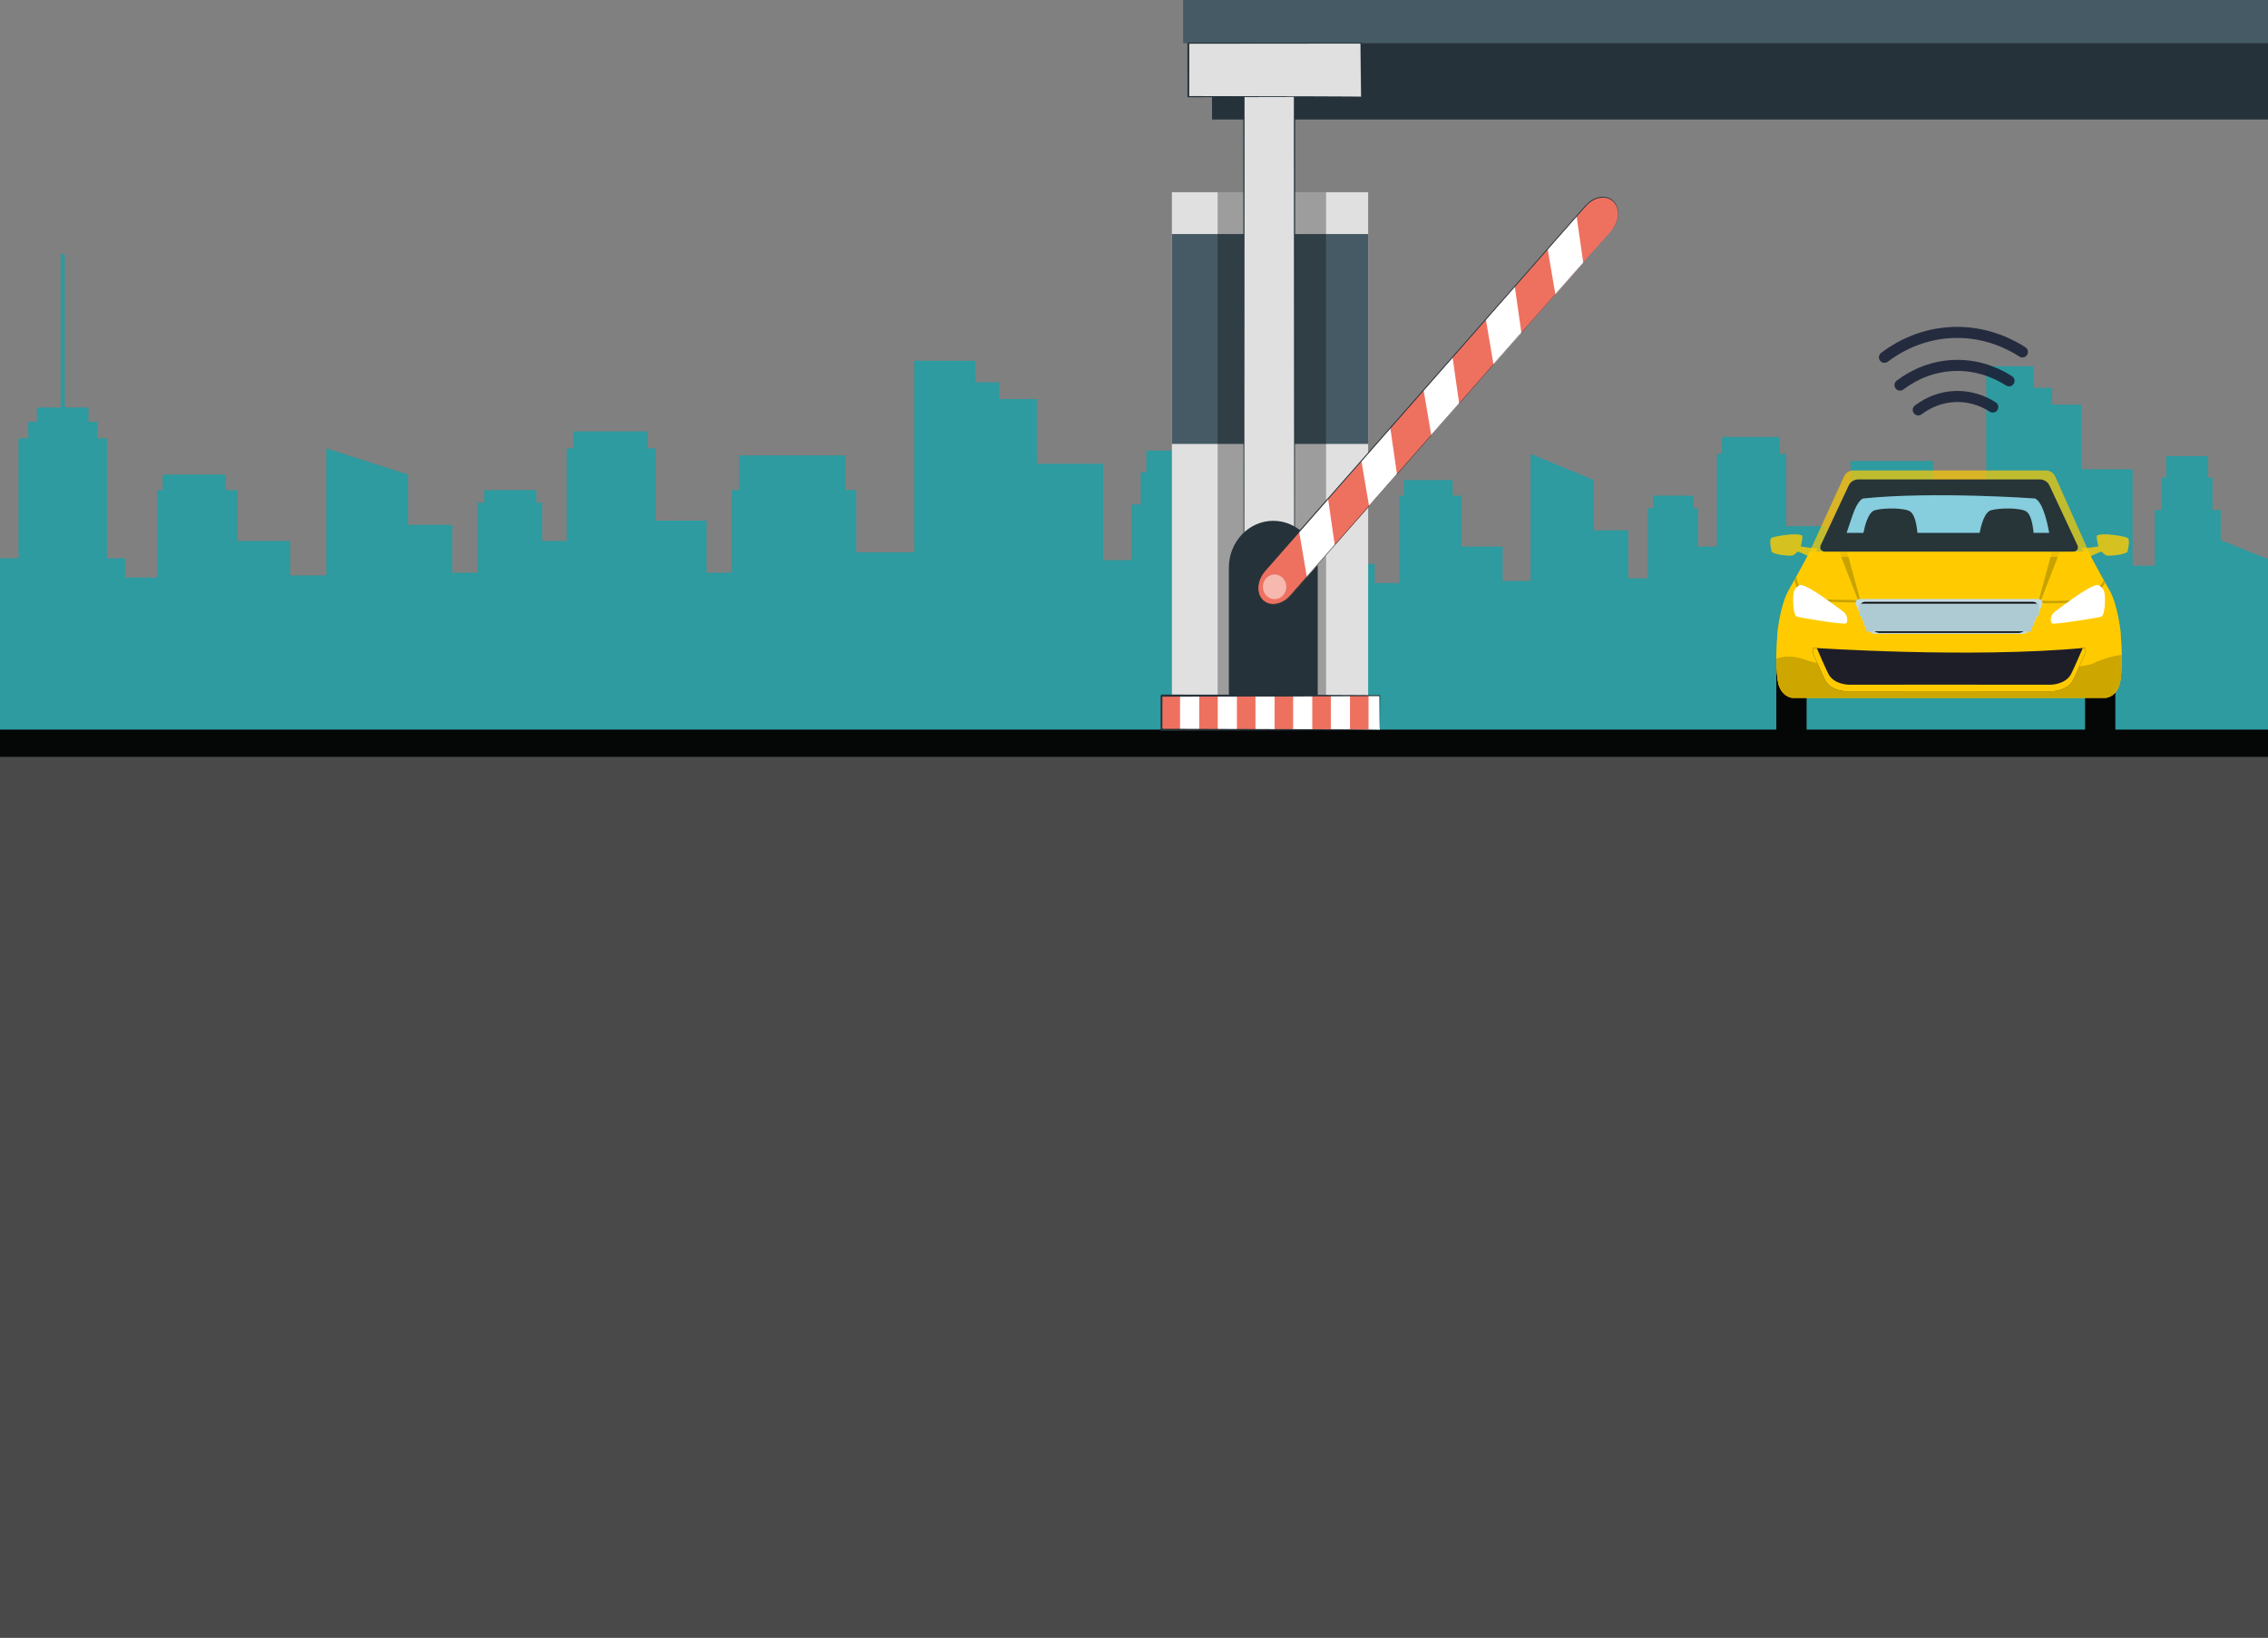 <?xml version="1.0" encoding="UTF-8"?>
<svg id="Layer_2" data-name="Layer 2" xmlns="http://www.w3.org/2000/svg" viewBox="0 0 1024 739.63">
  <rect x="0" y="0" width="1024" height="739.63" fill="#808080" stroke="none"/>
  <defs>
    <style>
      .cls-1 {
        fill: #050606;
      }

      .cls-2 {
        fill: #fff;
      }

      .cls-3, .cls-4, .cls-5, .cls-6 {
        fill: #ffcb00;
      }

      .cls-7 {
        fill: #ee7160;
      }

      .cls-8 {
        fill: #86cdde;
      }

      .cls-9 {
        fill: #c2d9e1;
      }

      .cls-10 {
        fill: #e0e0e0;
      }

      .cls-11, .cls-12 {
        fill: #c8a200;
      }

      .cls-13 {
        fill: #1e1e28;
      }

      .cls-14 {
        fill: #455a64;
      }

      .cls-15 {
        fill: #4a494a;
      }

      .cls-16 {
        fill: #263239;
      }

      .cls-17 {
        fill: #273538;
      }

      .cls-18 {
        stroke-width: 3.36px;
      }

      .cls-18, .cls-19, .cls-20, .cls-21 {
        stroke: #aecad3;
      }

      .cls-18, .cls-19, .cls-20, .cls-21, .cls-22 {
        fill: none;
        stroke-miterlimit: 10;
      }

      .cls-19 {
        stroke-width: 3.4px;
      }

      .cls-20 {
        stroke-width: 3.32px;
      }

      .cls-21 {
        stroke-width: 3.46px;
      }

      .cls-23 {
        opacity: .3;
      }

      .cls-24, .cls-4 {
        opacity: .5;
      }

      .cls-25, .cls-12 {
        opacity: .9;
      }

      .cls-22 {
        stroke: #1b2137;
        stroke-linecap: round;
        stroke-width: 5px;
      }

      .cls-26 {
        fill: #18a1a7;
      }

      .cls-26, .cls-5 {
        opacity: .8;
      }

      .cls-6 {
        opacity: .7;
      }
    </style>
  </defs>
  <g id="Capa_1" data-name="Capa 1">
    <g>
      <rect class="cls-15" y="335.32" width="1024" height="404.31"/>
      <polygon class="cls-26" points="1024 252.48 1002.65 243.98 1002.65 230.33 998.93 230.33 998.93 215.73 996.93 215.73 996.93 205.99 978.04 205.99 978.04 215.73 976.04 215.73 976.04 230.33 972.89 230.33 972.89 255.48 962.88 255.48 962.88 211.94 939.7 211.94 939.7 182.74 926.54 182.74 926.54 175.17 918.24 175.17 918.24 165.43 896.79 165.43 896.79 251.96 876.47 251.96 876.47 223.84 872.75 223.84 872.75 208.16 835.55 208.16 835.55 223.84 832.98 223.84 832.98 261.15 824.11 261.15 824.11 237.63 806.37 237.63 806.37 204.98 803.51 204.98 803.51 197.34 777.47 197.34 777.47 204.98 775.18 204.98 775.18 246.82 766.6 246.82 766.6 229.52 764.6 229.52 764.6 223.84 746.28 223.84 746.28 229.52 743.99 229.52 743.99 261.15 735.12 261.15 735.12 239.52 719.67 239.52 719.67 216.81 691.06 204.98 691.06 262.37 678.47 262.37 678.47 246.82 659.87 246.82 659.87 223.84 655.87 223.84 655.87 216.81 633.83 216.81 633.83 223.84 631.83 223.84 631.83 263.32 620.67 263.32 620.67 254.67 614.3 254.67 614.3 200.46 610.9 200.46 610.9 193.01 607.86 193.01 607.86 186.53 599.56 186.53 599.56 117.3 598.13 117.3 598.13 186.53 589.83 186.53 589.83 193.01 586.79 193.01 586.79 200.46 583.39 200.46 583.39 254.67 576.9 254.67 576.9 332.84 1024 332.84 1024 252.48"/>
      <polygon class="cls-26" points="576.9 249.98 549.35 241.47 549.35 227.82 544.55 227.82 544.55 213.22 541.97 213.22 541.97 203.49 517.6 203.49 517.6 213.22 515.02 213.22 515.02 227.82 510.95 227.82 510.95 252.97 498.03 252.97 498.03 209.44 468.13 209.44 468.13 180.23 451.15 180.23 451.15 172.66 440.44 172.66 440.44 162.93 412.75 162.93 412.75 249.45 386.54 249.45 386.54 221.33 381.74 221.33 381.74 205.65 333.74 205.65 333.74 221.33 330.42 221.33 330.42 258.65 318.98 258.65 318.98 235.12 296.09 235.12 296.09 202.47 292.4 202.47 292.4 194.83 258.8 194.83 258.8 202.47 255.85 202.47 255.85 244.32 244.77 244.32 244.77 227.01 242.19 227.01 242.19 221.33 218.56 221.33 218.56 227.01 215.6 227.01 215.6 258.65 204.16 258.65 204.16 237.02 184.22 237.02 184.22 214.3 147.31 202.47 147.31 259.87 131.06 259.87 131.06 244.32 107.06 244.32 107.06 221.33 101.9 221.33 101.9 214.3 73.47 214.3 73.47 221.33 70.88 221.33 70.88 260.81 56.49 260.81 56.49 252.16 48.26 252.16 48.26 197.95 43.88 197.95 43.88 190.51 39.95 190.51 39.95 184.02 29.24 184.02 29.24 114.8 27.4 114.8 27.4 184.02 16.69 184.02 16.69 190.51 12.76 190.51 12.76 197.95 8.38 197.95 8.38 252.16 0 252.16 0 330.33 576.9 330.33 576.9 249.98"/>
      <g>
        <path class="cls-1" d="M806.38,296.22h4.93c2.41,0,4.37,1.96,4.37,4.37v28.89c0,2.41-1.96,4.37-4.37,4.37h-4.93c-2.41,0-4.37-1.96-4.37-4.37v-28.89c0-2.41,1.96-4.37,4.37-4.37Z"/>
        <path class="cls-1" d="M945.78,296.22h4.93c2.41,0,4.37,1.96,4.37,4.37v28.89c0,2.41-1.96,4.37-4.37,4.37h-4.93c-2.41,0-4.37-1.96-4.37-4.37v-28.89c0-2.41,1.96-4.37,4.37-4.37Z"/>
        <path class="cls-3" d="M957.43,285.29s-1.16-12.18-5.1-18.93c-3.28-5.63-9.47-17.24-9.47-17.24h-125.73s-6.19,11.61-9.47,17.24c-3.93,6.76-5.1,18.93-5.1,18.93-.49,7.53-.97,13.84,0,21.61,.97,7.77,6.55,8.25,6.55,8.25h141.75s5.58-.49,6.56-8.25c.97-7.77,.48-14.08,0-21.61Z"/>
        <polygon class="cls-11" points="839.45 272.46 840.12 271.82 833.93 249.12 830.38 249.12 839.45 272.46"/>
        <polygon class="cls-11" points="930.03 249.12 926.48 249.12 920.29 271.82 920.96 272.46 930.03 249.12"/>
        <path class="cls-4" d="M818.66,287.24c-7.49-2.68-12.57-3.33-15.95-3.19-.1,.79-.14,1.25-.14,1.25-.49,7.53-.97,13.84,0,21.61,.97,7.77,6.55,8.25,6.55,8.25h141.75s5.58-.49,6.56-8.25c.97-7.77,.48-14.08,0-21.61,0,0-.04-.45-.14-1.21-2.95,.59-6.67,1.69-11.51,3.16-18.45,5.58-109.53,6.28-127.12,0Z"/>
        <path class="cls-12" d="M950.88,315.16s5.58-.49,6.56-8.25c.5-4,.61-7.61,.54-11.2-4.63,.62-9.44,2.16-12.92,3.89-9.71,4.83-116.52,3.67-128.61-1.19-6.68-2.68-11.47-2.04-14.43-.92,0,3.01,.14,6.08,.56,9.42,.97,7.77,6.55,8.25,6.55,8.25h141.75Z"/>
        <path class="cls-11" d="M949.9,262.07c-2.27,3.67-4.71,6.64-7.68,7.91-4.39,1.87-21.48,1.3-21.68,1.29-34.51,.2-100.81,.17-104.67-1.3-2.46-.94-4-5.44-4.87-9.54-.27,.49-.54,.97-.8,1.44,.93,3.87,2.55,8.07,5.28,9.12,5.02,1.92,100.99,1.4,105.05,1.37,.26,0,2.75,.09,6,.09,5.51,0,13.22-.24,16.12-1.47,3.08-1.31,5.57-4.23,7.86-7.83-.2-.36-.4-.72-.61-1.09Z"/>
        <path class="cls-6" d="M928.04,215.46c-.57-1.64-2.41-2.99-4.09-2.99h-87.41c-1.68,0-3.53,1.34-4.09,2.99l-15.85,34.68c-.59,1.64,.54,1.32,2.28,1.32h122.25c1.74,0,3.59,1.67,3,.02l-16.09-36.03Z"/>
        <path class="cls-17" d="M925.34,219.29c-.59-1.53-2.5-2.78-4.25-2.78h-82.17c-1.75,0-3.66,1.25-4.25,2.78l-12.66,27.05c-.59,1.53,.35,2.78,2.1,2.78h111.81c1.74,0,2.69-1.25,2.09-2.78l-12.66-27.05Z"/>
        <path class="cls-13" d="M941.34,292.57v2.67s-4.21,9.78-5.39,11.99c-2.62,4.91-9.42,4.91-9.42,4.91,0,0-32.18,0-53.53-.02-21.34,.02-39.53,.02-39.53,.02,0,0-6.8,0-9.42-4.91-1.18-2.2-5.39-11.99-5.39-11.99v-2.67s71.14,4.85,122.68,0Z"/>
        <path class="cls-3" d="M940.37,292.66v.02s-4.13,9.57-5.28,11.73c-2.56,4.81-9.22,4.81-9.22,4.81,0,0-31.51,0-52.4-.02-20.9,.02-38.7,.02-38.7,.02,0,0-6.66,0-9.22-4.81-1.15-2.16-5.28-11.73-5.28-11.73h0c-1.05-.07-1.61-.11-1.61-.11v2.67s4.22,9.78,5.39,11.99c2.62,4.91,9.42,4.91,9.42,4.91,0,0,18.19,0,39.53-.02,21.35,.02,53.53,.02,53.53,.02,0,0,6.8,0,9.42-4.91,1.18-2.2,5.39-11.99,5.39-11.99v-2.67c-.32,.03-.65,.06-.97,.09Z"/>
        <path class="cls-2" d="M947.02,264.11s2.72,.92,3.17,3.66c.46,2.75,.26,10.31-1.59,10.77-1.85,.46-20.87,3.67-22.01,2.98-1.15-.69-.78-3.9,1.14-5.27,4.78-3.39,14.5-11.18,19.28-12.14Z"/>
        <path class="cls-2" d="M812.98,264.11s-2.72,.92-3.17,3.66c-.46,2.75-.26,10.31,1.59,10.77,1.85,.46,20.87,3.67,22.01,2.98,1.15-.69,.78-3.9-1.14-5.27-4.78-3.39-14.5-11.18-19.28-12.14Z"/>
        <path class="cls-9" d="M917.43,283.44c-.69,1.55-2.66,2.83-4.36,2.83h-66.15c-1.7,0-3.66-1.27-4.36-2.83l-4.52-10.12c-.69-1.56,.13-2.83,1.84-2.83h80.23c1.7,0,2.53,1.27,1.84,2.83l-4.52,10.12Z"/>
        <path class="cls-1" d="M915.38,283.32c-.65,1.38-2.51,2.51-4.12,2.51h-62.51c-1.61,0-3.46-1.13-4.12-2.51l-4.27-8.99c-.66-1.38,.12-2.51,1.74-2.51h75.82c1.61,0,2.39,1.13,1.73,2.51l-4.27,8.99Z"/>
        <line class="cls-21" x1="839.45" y1="274.33" x2="920.55" y2="274.33"/>
        <line class="cls-21" x1="839.45" y1="276.44" x2="920.55" y2="276.44"/>
        <line class="cls-19" x1="840.78" y1="278.54" x2="919.22" y2="278.54"/>
        <line class="cls-18" x1="841.63" y1="281" x2="918.37" y2="281"/>
        <line class="cls-20" x1="842.61" y1="283.47" x2="917.4" y2="283.47"/>
        <path class="cls-8" d="M918.69,225.1s-45.71-3.26-77.35,0c0,0-2.4,.15-4.96,7.73l-2.64,7.83h91.46s-2.22-14.06-6.51-15.57Z"/>
        <path class="cls-17" d="M840.78,244.27s1.33-12.62,5.71-13.84c4.37-1.21,13.7-1.07,16.02,.61,3.4,2.46,3.4,13.23,3.4,13.23h-25.12Z"/>
        <path class="cls-17" d="M893.24,244.27s1.34-12.62,5.7-13.84c4.37-1.21,13.7-1.07,16.02,.61,3.4,2.46,3.4,13.23,3.4,13.23h-25.13Z"/>
        <path class="cls-5" d="M942,252.21s5.73-3.02,6.87-3.08c0,0,1.32,1.54,2.41,1.76,1.09,.22,8.01-.24,9.28-1.76,0,0,1.46-5.52,0-6.25-1.46-.73-11.88-2.55-13.86-.91,0,0-.27,1.11,.75,4.79,0,0-5.3,.91-7.65,.85l2.19,4.6Z"/>
        <path class="cls-5" d="M818.47,252.21s-5.73-3.02-6.87-3.08c0,0-1.32,1.54-2.41,1.76-1.09,.22-8.01-.24-9.28-1.76,0,0-1.46-5.52,0-6.25,1.46-.73,11.88-2.55,13.86-.91,0,0,.27,1.11-.75,4.79,0,0,5.3,.91,7.65,.85l-2.19,4.6Z"/>
      </g>
      <rect class="cls-1" y="329.5" width="1024" height="12.3"/>
      <g class="cls-25">
        <path class="cls-22" d="M913.12,158.93c-9.37-5.98-20.16-9.22-31.54-8.77-11.38,.44-21.89,4.5-30.76,11.2"/>
        <path class="cls-22" d="M907.08,171.98c-7.4-4.73-15.93-7.28-24.92-6.93-8.99,.35-17.29,3.56-24.31,8.85"/>
        <path class="cls-22" d="M899.73,183.81c-5.06-3.23-10.88-4.98-17.03-4.74-6.14,.24-11.82,2.43-16.61,6.04"/>
      </g>
      <g>
        <rect class="cls-16" x="547.23" y="19.15" width="476.77" height="34.82"/>
        <rect class="cls-14" x="534.19" width="489.81" height="19.53"/>
        <g>
          <rect class="cls-10" x="529.11" y="86.81" width="88.61" height="227.34"/>
          <rect class="cls-14" x="529.11" y="105.7" width="88.61" height="94.78"/>
          <g class="cls-23">
            <rect x="549.75" y="86.81" width="48.97" height="227.34"/>
          </g>
          <g>
            <rect class="cls-10" x="561.61" y="26.22" width="22.86" height="287.94"/>
            <path class="cls-16" d="M584.47,314.15s-.01-.51-.02-1.48c0-.99-.01-2.42-.02-4.3,0-3.79-.02-9.34-.04-16.51-.02-14.36-.05-35.15-.09-61.01-.03-51.68-.08-123.6-.13-204.64l.29,.47c-7.3,0-15.02,0-22.85,0h0l.3-.47c-.07,126.1-.13,235.37-.16,287.94l-.13-.22c7.42,.05,13.11,.09,16.97,.12,1.92,.02,3.38,.04,4.38,.05,.99,.02,1.5,.04,1.5,.04,0,0-.48,.03-1.45,.04-.99,.01-2.44,.03-4.35,.05-3.88,.03-9.6,.07-17.05,.12h-.13s0-.22,0-.22c-.03-52.57-.09-161.83-.16-287.94v-.48s.3,0,.3,0h0c7.83,0,15.55,0,22.85,0h.3s0,.47,0,.47c-.05,81.17-.1,153.21-.13,204.98-.04,25.81-.07,46.57-.09,60.9-.02,7.12-.03,12.64-.04,16.4,0,1.85-.02,3.26-.02,4.24,0,.95-.02,1.42-.02,1.42Z"/>
          </g>
          <g>
            <path class="cls-16" d="M594.95,314.15h-40.12v-57.78c0-11.69,8.98-21.17,20.06-21.17h0c11.08,0,20.06,9.48,20.06,21.17v57.78Z"/>
            <path class="cls-7" d="M727.44,104.28l-144.84,164.8c-3.73,4.22-9.31,5.12-12.47,2.02h0c-3.17-3.09-2.73-9.03,.97-13.27l144.84-164.8c3.73-4.21,9.3-5.12,12.47-2.02h0c3.16,3.1,2.73,9.03-.97,13.27Z"/>
            <g class="cls-24">
              <path class="cls-2" d="M571.6,261.22c1.98-2.26,5.33-2.39,7.47-.3,2.14,2.09,2.27,5.62,.28,7.88-1.98,2.26-5.33,2.39-7.47,.3-2.14-2.09-2.27-5.62-.28-7.88Z"/>
            </g>
            <polygon class="cls-2" points="590.05 260.59 586.59 240.22 599.65 225.36 602.64 246.27 590.05 260.59"/>
            <polygon class="cls-2" points="618.15 228.63 614.68 208.25 627.74 193.39 630.74 214.3 618.15 228.63"/>
            <polygon class="cls-2" points="646.24 196.66 642.77 176.28 655.84 161.42 658.83 182.34 646.24 196.66"/>
            <polygon class="cls-2" points="674.34 164.69 670.87 144.32 683.93 129.46 686.92 150.37 674.34 164.69"/>
            <polygon class="cls-2" points="702.25 132.94 698.78 112.56 711.84 97.7 714.83 118.61 702.25 132.94"/>
            <path class="cls-16" d="M727.44,104.28l.21-.24c.21-.25,.4-.51,.59-.77,.74-1.04,1.32-2.17,1.71-3.34,.27-.87,.45-1.74,.52-2.61,.08-1.03,0-2.03-.23-2.96-1.16-4.63-5.91-6.46-10.62-4.07-.84,.42-1.64,.96-2.38,1.61-.72,.65-1.4,1.36-2.03,2.12l-6.36,7.23-20.28,23.07-117.37,133.61c-2.88,3.29-3.84,7.74-2.38,11.03,.37,.78,.85,1.47,1.44,2.05,.6,.56,1.29,1,2.06,1.31,3.17,1.21,7.2-.11,10.05-3.3l12.32-14.02,31.17-35.47,52.8-60.03,35.63-40.45,9.7-10.98,2.52-2.87,.86-.98s-.29,.33-.86,.98l-2.52,2.87-9.67,11.01-35.55,40.53-52.75,60.08-43.49,49.49c-2.97,3.32-7.19,4.71-10.5,3.44-.8-.32-1.53-.78-2.15-1.36-.61-.6-1.12-1.33-1.5-2.14-1.52-3.43-.52-8.08,2.48-11.51l117.44-133.54,20.28-23.07,6.36-7.23c.64-.77,1.33-1.48,2.06-2.14,4.23-3.71,9.72-3.66,12.27,.12,.51,.75,.87,1.62,1.08,2.57,.23,.94,.3,1.96,.21,3.01-.08,.87-.26,1.76-.54,2.63-.4,1.18-1,2.31-1.75,3.35-.26,.35-.54,.68-.84,1Z"/>
          </g>
          <g>
            <rect class="cls-10" x="536.52" y="19.49" width="78.03" height="24.17"/>
            <path class="cls-16" d="M614.55,43.65s-.02-.16-.03-.45c0-.31-.02-.74-.03-1.27-.02-1.14-.04-2.76-.08-4.83-.04-4.19-.1-10.21-.17-17.62l.31,.2c-20.36,.02-47.83,.04-78.02,.07-.38,.24,.51-.33,.42-.27h0v1.59s0,1.58,0,1.58c0,1.05,0,2.1,0,3.14,0,2.08,0,4.13,0,6.16,0,4.04-.01,7.96-.02,11.7l-.4-.26c22.66,.05,42.1,.09,55.94,.12,6.89,.03,12.38,.05,16.21,.07,1.86,.01,3.31,.02,4.35,.03,.47,0,.84,.01,1.13,.02,.26,0,.39,.01,.4,.02,0,0-.11,.01-.35,.02-.28,0-.64,0-1.09,.02-1.02,0-2.44,.02-4.27,.03-3.8,.02-9.26,.04-16.11,.07-13.9,.03-33.44,.07-56.2,.12h-.4s0-.26,0-.26c0-3.74-.01-7.66-.02-11.7,0-2.02,0-4.08,0-6.16,0-1.04,0-2.09,0-3.14v-1.58s0-.79,0-.79v-.77h0v-.02c-.09,.06,.8-.52,.43-.28,30.19,.03,57.66,.05,78.02,.07h.31s0,.2,0,.2c-.07,7.46-.13,13.52-.17,17.74-.03,2.05-.06,3.66-.08,4.79-.01,.52-.03,.93-.03,1.23-.01,.28-.02,.41-.03,.41Z"/>
          </g>
          <g>
            <rect class="cls-2" x="524.42" y="314.15" width="98.55" height="15.41"/>
            <rect class="cls-7" x="524.42" y="314.15" width="8.38" height="15.41"/>
            <rect class="cls-7" x="541.44" y="314.15" width="8.38" height="15.41"/>
            <rect class="cls-7" x="558.46" y="314.15" width="8.38" height="15.41"/>
            <rect class="cls-7" x="575.47" y="314.15" width="8.38" height="15.41"/>
            <rect class="cls-7" x="592.49" y="314.15" width="8.38" height="15.41"/>
            <rect class="cls-7" x="609.51" y="314.15" width="8.38" height="15.41"/>
            <path class="cls-16" d="M622.97,329.57s-.02-.36-.04-1.04c-.01-.72-.02-1.7-.04-2.97-.02-2.64-.06-6.46-.1-11.41l.18,.22c-18.05,.15-55.43,.26-98.54,.26h0c-.35,.42,.47-.58,.39-.47h0v3.94c0,1.31,0,2.61,0,3.9,0,2.58,0,5.11,0,7.58l-.39-.47c27.7,.08,52.27,.15,69.96,.2,8.83,.06,15.95,.11,20.9,.14,2.43,.03,4.33,.05,5.67,.06,.62,.01,1.11,.02,1.48,.03,.34,.01,.51,.02,.52,.03s-.15,.02-.47,.03c-.36,0-.83,.02-1.43,.03-1.32,.02-3.19,.04-5.59,.06-4.93,.03-12.02,.08-20.81,.14-17.77,.05-42.44,.12-70.25,.2h-.39s0-.47,0-.47c0-2.46,0-5,0-7.58,0-1.29,0-2.59,0-3.9v-1.97s0-.99,0-.99v-.49s0-.25,0-.25v-.23h0c-.09,.09,.74-.91,.39-.48h0c43.11,0,80.5,.1,98.54,.26h.18s0,.22,0,.22c-.04,5-.08,8.87-.1,11.53-.02,1.25-.03,2.22-.04,2.92-.01,.65-.02,.97-.04,.96Z"/>
          </g>
        </g>
      </g>
    </g>
  </g>
</svg>
